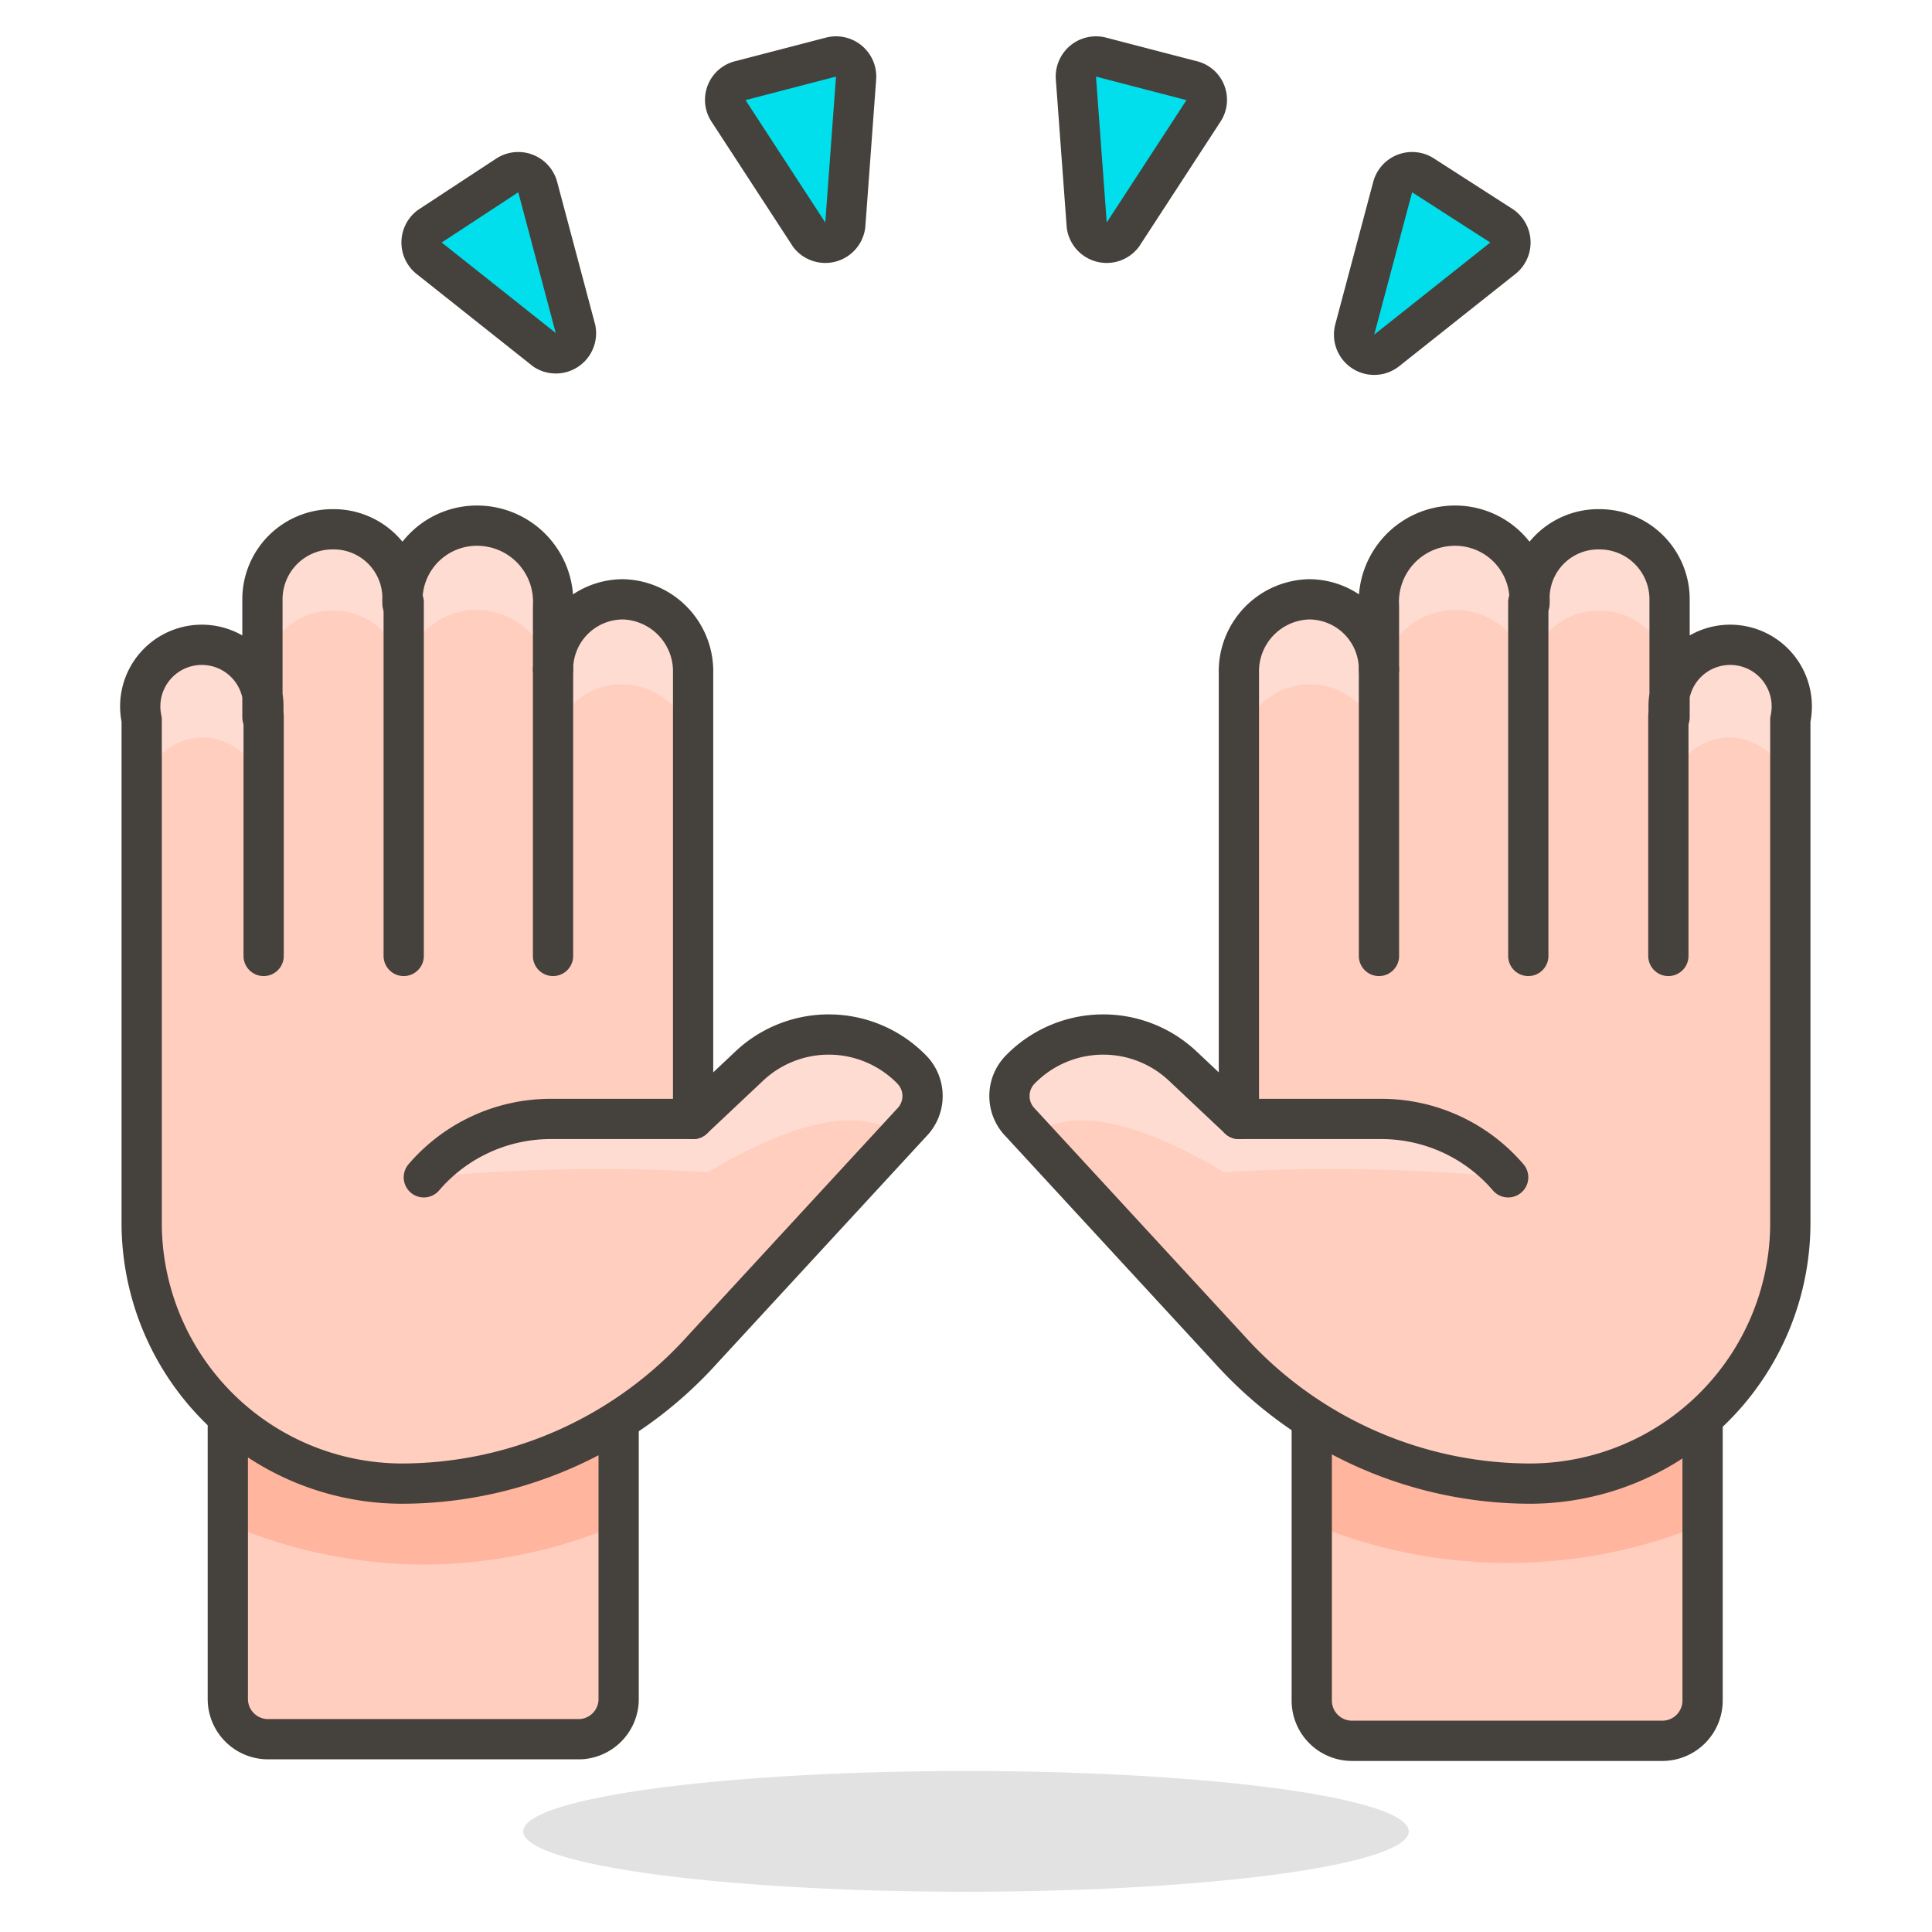 <svg xmlns="http://www.w3.org/2000/svg" width="3em" height="3em" viewBox="0 0 48 48"><path fill="#45413c" d="M13 45.5a11 1.5 0 1 0 22 0a11 1.5 0 1 0-22 0" opacity=".15"/><path fill="#00dfeb" stroke="#45413c" stroke-linecap="round" stroke-linejoin="round" d="m27.89 5.84l2-3.07a.49.49 0 0 0-.3-.77l-2.23-.58a.5.5 0 0 0-.63.51L27 5.6a.5.5 0 0 0 .89.24m6.57 2.86l2.86-2.27a.5.5 0 0 0 0-.81l-1.96-1.26a.5.5 0 0 0-.76.29l-.94 3.53a.5.5 0 0 0 .8.52M20.11 5.84l-2-3.07a.49.49 0 0 1 .3-.77l2.23-.58a.5.5 0 0 1 .63.51L21 5.6a.5.5 0 0 1-.89.24M13.54 8.7l-2.86-2.27a.5.5 0 0 1 0-.81l1.92-1.26a.5.5 0 0 1 .76.29l.94 3.53a.5.5 0 0 1-.76.52"/><path fill="#ffcebf" d="M14.41 43.21H6.66a1 1 0 0 1-1-1v-7.79h9.71v7.83a1 1 0 0 1-.96.96"/><path fill="#ffb59e" d="M5.69 37.87a12.4 12.4 0 0 0 4.84 1a12.4 12.4 0 0 0 4.84-1v-3.41H5.69Z"/><path fill="none" stroke="#45413c" stroke-linecap="round" stroke-linejoin="round" d="M14.41 43.21H6.66a1 1 0 0 1-1-1v-7.79h9.71v7.83a1 1 0 0 1-.96.96"/><path fill="#ffcebf" d="m18.59 26.51l-1.37 1.29V16.73a1.79 1.79 0 0 0-1.74-1.84a1.74 1.74 0 0 0-1.74 1.74v-1.57a1.89 1.89 0 0 0-1.86-2A1.85 1.85 0 0 0 10 15v-.11a1.71 1.71 0 0 0-1.74-1.74a1.74 1.74 0 0 0-1.74 1.74v2.93a1.53 1.53 0 1 0-3 .06v12.47a6.48 6.48 0 0 0 6.44 6.51a10.07 10.07 0 0 0 7.5-3.34l5.19-5.63a.94.94 0 0 0 0-1.32a2.88 2.88 0 0 0-4.06-.06"/><path fill="#ffdcd1" d="M8.29 15.17A1.71 1.71 0 0 1 10 16.91V17a1.85 1.85 0 0 1 1.85-1.85a1.89 1.89 0 0 1 1.86 2v1.55a1.74 1.74 0 0 1 1.77-1.7a1.78 1.78 0 0 1 1.74 1.83v-2.1a1.79 1.79 0 0 0-1.74-1.84a1.74 1.74 0 0 0-1.74 1.74v-1.57a1.89 1.89 0 0 0-1.86-2A1.85 1.85 0 0 0 10 15v-.11a1.71 1.71 0 0 0-1.74-1.74a1.74 1.74 0 0 0-1.74 1.74v2.06a1.74 1.74 0 0 1 1.77-1.78"/><path fill="#ffdcd1" d="M5 18.32a1.52 1.52 0 0 1 1.53 1.52v-2.06a1.53 1.53 0 1 0-3 .06v2.06A1.53 1.53 0 0 1 5 18.32m5.53 10.93a47 47 0 0 1 7.06-.13c1.69-1 3.64-1.78 4.75-.91l.29-.32a.94.94 0 0 0 0-1.32a2.88 2.88 0 0 0-4-.06l-1.41 1.29h-3.53a4.15 4.15 0 0 0-3.16 1.45"/><path fill="none" stroke="#45413c" stroke-linecap="round" stroke-linejoin="round" d="M6.55 17.78v5.97m3.48-8.79v8.79m3.71-7.12v7.12m3.48 4.05h-3.53a4.15 4.15 0 0 0-3.16 1.45"/><path fill="none" stroke="#45413c" stroke-linecap="round" stroke-linejoin="round" d="m18.59 26.51l-1.37 1.29V16.73a1.79 1.79 0 0 0-1.74-1.84a1.74 1.74 0 0 0-1.74 1.74v-1.57a1.89 1.89 0 0 0-1.86-2A1.85 1.85 0 0 0 10 15v-.11a1.71 1.71 0 0 0-1.74-1.74a1.74 1.74 0 0 0-1.74 1.74v2.93a1.53 1.53 0 1 0-3 .06v12.47a6.48 6.48 0 0 0 6.44 6.51a10.07 10.07 0 0 0 7.5-3.34l5.19-5.63a.94.94 0 0 0 0-1.32h0a2.88 2.88 0 0 0-4.06-.06"/><path fill="#ffcebf" d="M32.63 34.46h9.67v7.79a1 1 0 0 1-1 1h-7.71a1 1 0 0 1-1-1v-7.79Z"/><path fill="#ffb59e" d="M42.31 37.87a12.68 12.68 0 0 1-9.68 0v-3.41h9.68Z"/><path fill="none" stroke="#45413c" stroke-linecap="round" stroke-linejoin="round" d="M32.63 34.46h9.67v7.79a1 1 0 0 1-1 1h-7.71a1 1 0 0 1-1-1v-7.79h0Z"/><path fill="#ffcebf" d="m29.41 26.51l1.37 1.29V16.73a1.79 1.79 0 0 1 1.74-1.84a1.74 1.74 0 0 1 1.74 1.74v-1.57a1.89 1.89 0 0 1 1.86-2A1.85 1.85 0 0 1 38 15v-.11a1.71 1.71 0 0 1 1.74-1.74a1.74 1.74 0 0 1 1.74 1.74v2.93a1.53 1.53 0 1 1 3 .06v12.47a6.48 6.48 0 0 1-6.44 6.51a10.07 10.07 0 0 1-7.5-3.34l-5.19-5.63a.94.94 0 0 1 0-1.32a2.88 2.88 0 0 1 4.06-.06"/><path fill="#ffdcd1" d="M39.71 15.17A1.71 1.71 0 0 0 38 16.91V17a1.85 1.85 0 0 0-1.85-1.85a1.89 1.89 0 0 0-1.86 2v1.55a1.74 1.74 0 0 0-1.77-1.7a1.78 1.78 0 0 0-1.74 1.83v-2.1a1.79 1.79 0 0 1 1.74-1.84a1.74 1.74 0 0 1 1.74 1.74v-1.57a1.89 1.89 0 0 1 1.86-2A1.85 1.85 0 0 1 38 15v-.11a1.71 1.71 0 0 1 1.74-1.74a1.74 1.74 0 0 1 1.74 1.74v2.06a1.74 1.74 0 0 0-1.77-1.78"/><path fill="#ffdcd1" d="M43 18.32a1.52 1.52 0 0 0-1.53 1.52v-2.06a1.53 1.53 0 1 1 3 .06v2.06A1.53 1.53 0 0 0 43 18.32m-5.53 10.93a47 47 0 0 0-7.06-.13c-1.69-1-3.64-1.78-4.75-.91l-.29-.32a.94.94 0 0 1 0-1.32a2.88 2.88 0 0 1 4-.06l1.37 1.29h3.53a4.15 4.15 0 0 1 3.2 1.45"/><path fill="none" stroke="#45413c" stroke-linecap="round" stroke-linejoin="round" d="M41.45 17.78v5.97m-3.48-8.79v8.79m-3.71-7.12v7.12m-3.48 4.05h3.53a4.15 4.15 0 0 1 3.16 1.45"/><path fill="none" stroke="#45413c" stroke-linecap="round" stroke-linejoin="round" d="m29.41 26.51l1.37 1.29V16.73a1.79 1.79 0 0 1 1.74-1.84a1.74 1.74 0 0 1 1.74 1.74v-1.57a1.89 1.89 0 0 1 1.86-2A1.85 1.85 0 0 1 38 15v-.11a1.71 1.71 0 0 1 1.74-1.74a1.74 1.74 0 0 1 1.74 1.74v2.93a1.53 1.53 0 1 1 3 .06v12.47a6.48 6.48 0 0 1-6.44 6.51a10.07 10.07 0 0 1-7.5-3.34l-5.19-5.63a.94.94 0 0 1 0-1.32h0a2.88 2.88 0 0 1 4.06-.06"/></svg>